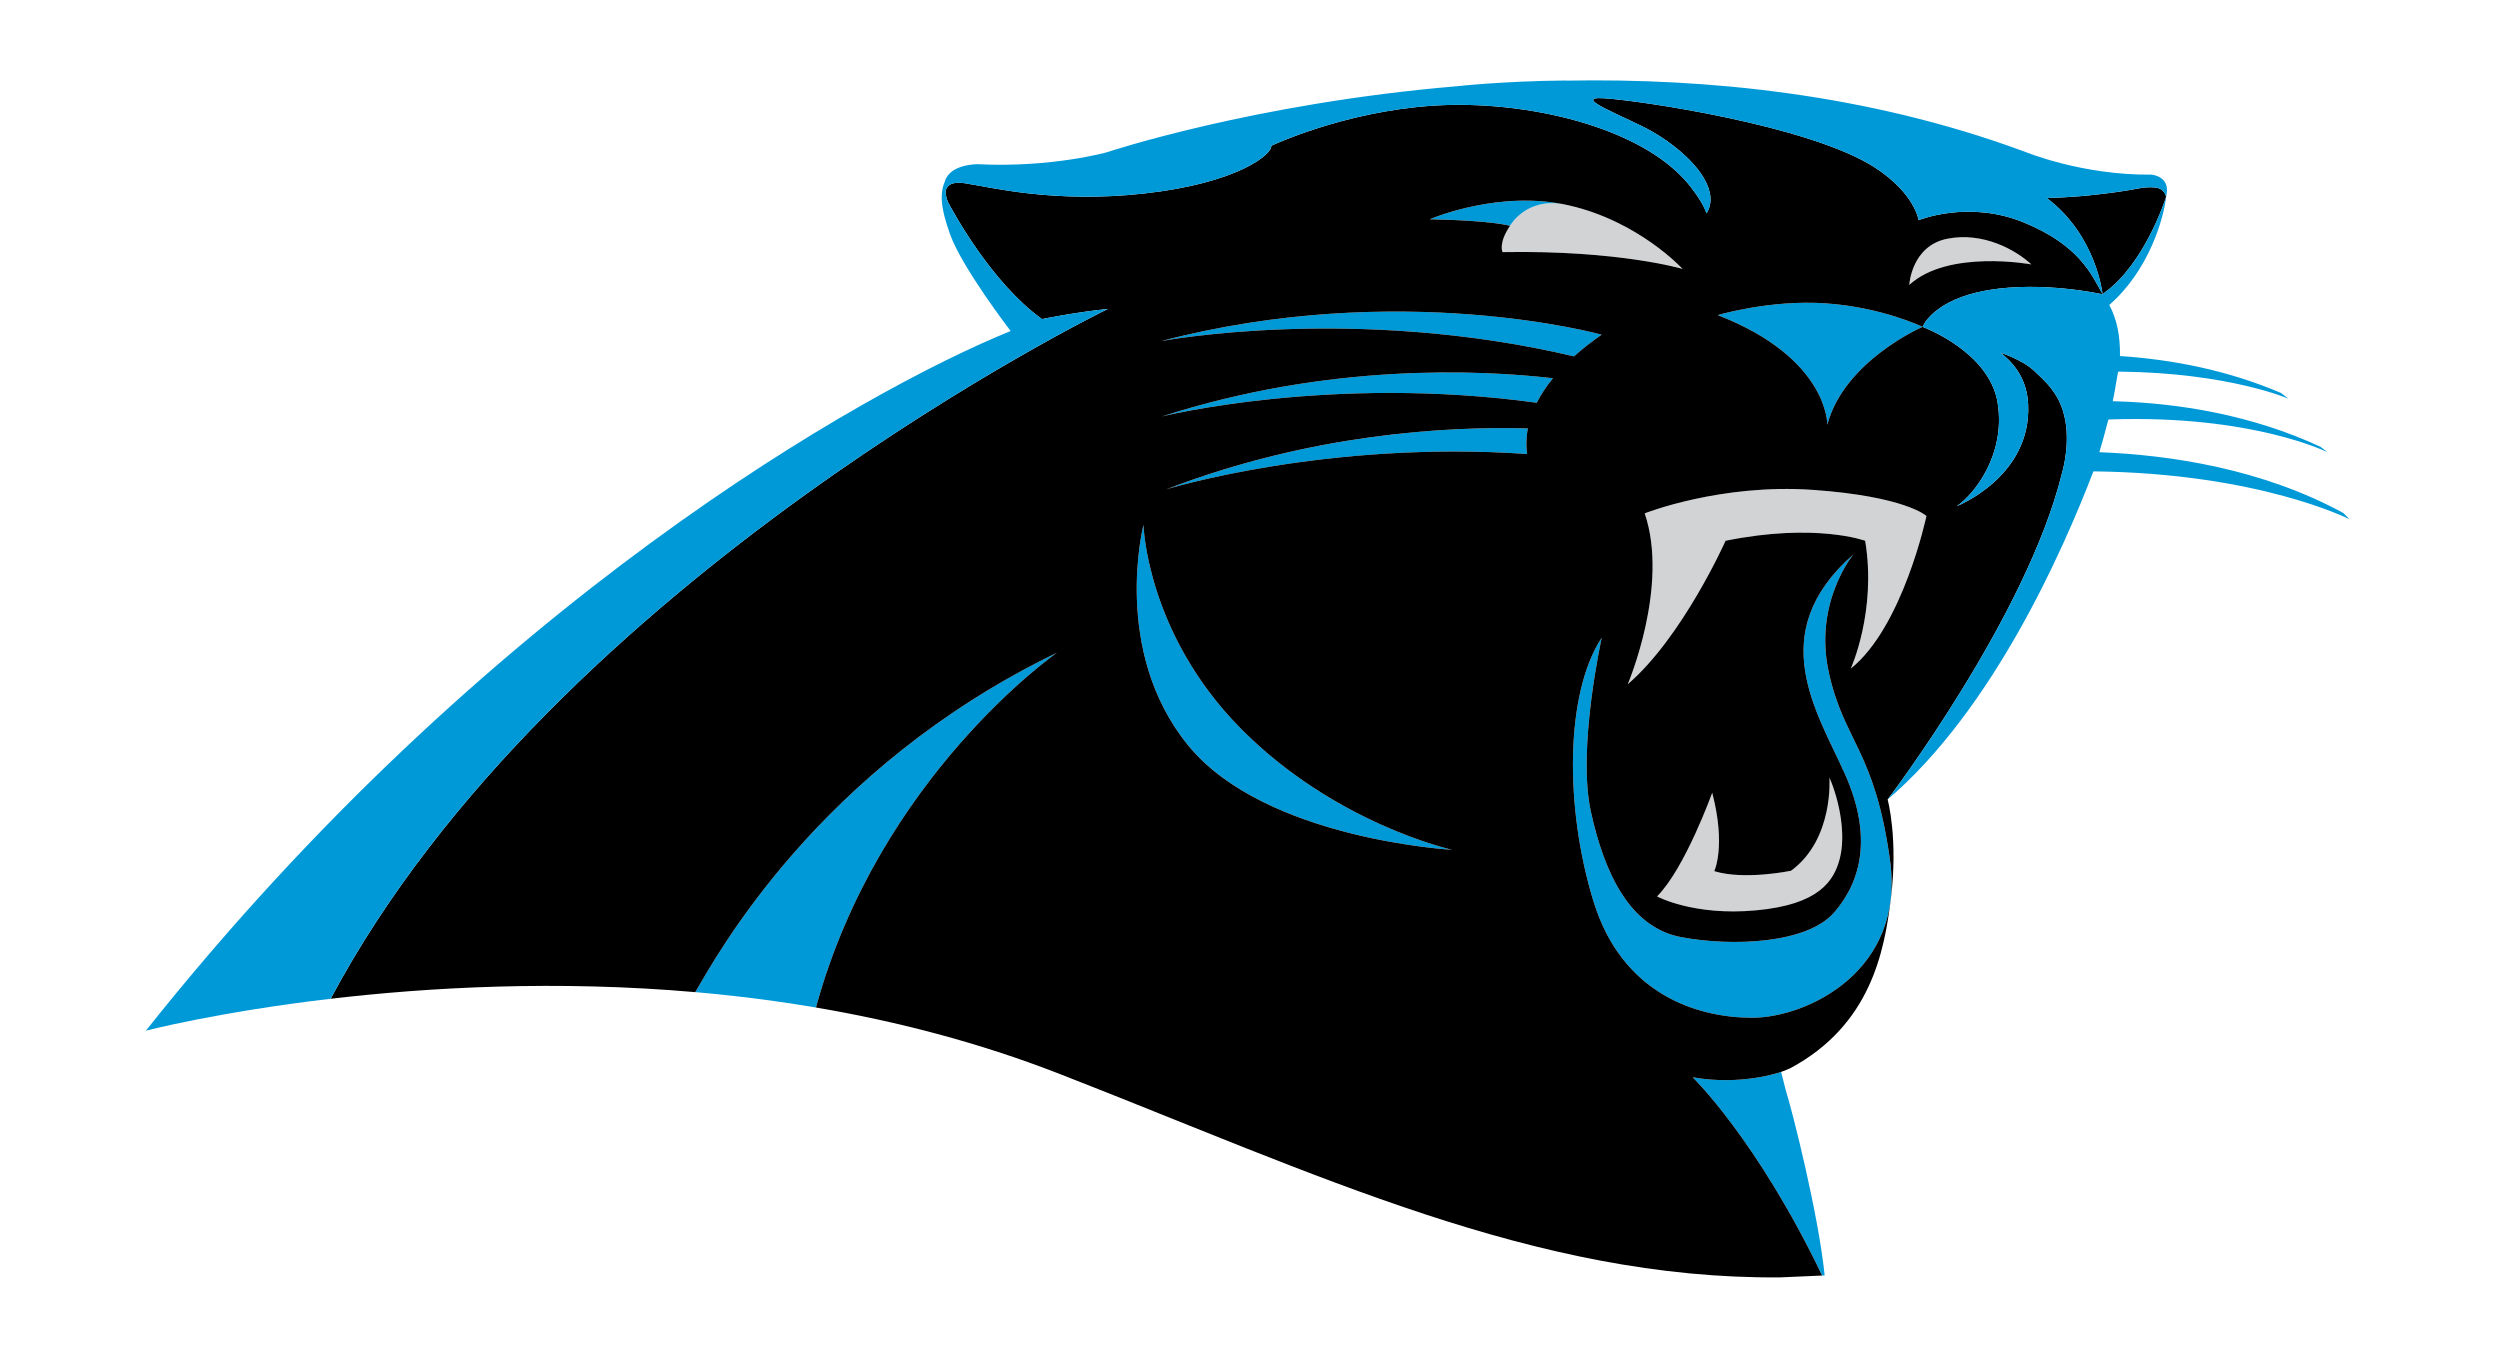 <?xml version="1.0" encoding="utf-8"?>
<!-- Generator: Adobe Illustrator 16.0.0, SVG Export Plug-In . SVG Version: 6.00 Build 0)  -->
<!DOCTYPE svg PUBLIC "-//W3C//DTD SVG 1.1//EN" "http://www.w3.org/Graphics/SVG/1.1/DTD/svg11.dtd">
<svg version="1.1"
	 id="svg2" xmlns:dc="http://purl.org/dc/elements/1.1/" xmlns:cc="http://creativecommons.org/ns#" xmlns:rdf="http://www.w3.org/1999/02/22-rdf-syntax-ns#" xmlns:svg="http://www.w3.org/2000/svg" xmlns:sodipodi="http://sodipodi.sourceforge.net/DTD/sodipodi-0.dtd" xmlns:inkscape="http://www.inkscape.org/namespaces/inkscape" sodipodi:docname="carolina_2012_logoslick.pdf" inkscape:version="0.48.2 r9819"
	 xmlns="http://www.w3.org/2000/svg" xmlns:xlink="http://www.w3.org/1999/xlink" x="0px" y="0px" width="368.179px" height="200px"
	 viewBox="0 0 368.179 200" enable-background="new 0 0 368.179 200" xml:space="preserve">
<sodipodi:namedview  inkscape:cy="11.969538" inkscape:cx="495.13478" inkscape:zoom="0.7639463" fit-margin-left="0" fit-margin-top="0" showgrid="false" guidetolerance="10" gridtolerance="10" objecttolerance="10" borderopacity="1" pagecolor="#ffffff" bordercolor="#666666" id="namedview4" inkscape:current-layer="g422" inkscape:window-maximized="1" inkscape:window-y="24" inkscape:window-x="65" fit-margin-bottom="0" fit-margin-right="0" inkscape:window-height="876" inkscape:window-width="1535" inkscape:pageshadow="2" inkscape:pageopacity="0">
	</sodipodi:namedview>
<path d="M318.716,29.822c0.071-0.174,0.131-0.335,0.181-0.489c0.042-0.136,0.078-0.268,0.11-0.389
	c-0.003-0.007-0.005-0.015-0.007-0.021c-0.47-1.344-1.407-1.442-3.375-1.288c-2.875,0.548-5.536,0.895-7.769,1.12l0,0
	c-0.124,0.012-0.238,0.023-0.361,0.036c-0.087,0.007-0.177,0.018-0.261,0.023c-0.334,0.033-0.654,0.061-0.966,0.087
	c-0.048,0.004-0.092,0.007-0.137,0.011c-2.883,0.234-4.704,0.244-4.704,0.244c7.362,5.568,8.222,14.189,8.222,14.189l0.376-0.321
	C315.678,38.92,318.716,29.822,318.716,29.822"/>
<path fill="#D1D3D4" d="M242.218,75.604c3.653,10.757-2.496,25.166-2.496,25.166c8.068-6.915,14.405-21.129,14.405-21.129
	c13.255-2.69,20.558,0,20.558,0c1.728,10.373-2.118,18.822-2.118,18.822c7.687-6.145,11.146-22.475,11.146-22.475
	s-3.074-2.879-16.709-3.84C253.359,71.186,242.218,75.604,242.218,75.604"/>
<path fill="#D1D3D4" d="M252.161,116.746c0,0-4.009,11.149-8.122,15.266c0,0,5.317,2.914,14.58,2.057
	c9.258-0.855,11.491-4.285,12.352-7.717c0.855-3.43,0-8.233-1.547-11.834c0,0,0.687,9.089-5.66,13.722c0,0-6.84,1.43-11.299,0.06
	C252.464,128.299,254.219,124.639,252.161,116.746"/>
<path fill="#D1D3D4" d="M230.329,30.093c0.094,0.02,0.188,0.038,0.284,0.059C230.519,30.131,230.422,30.112,230.329,30.093
	c-5.589-1.062-7.945,3.158-7.945,3.158c-1.771,2.622-1.098,3.877-1.098,3.877c17.227-0.302,26.515,2.479,26.515,2.479
	s-6.415-7.014-16.765-9.368L230.329,30.093z"/>
<path fill="#D1D3D4" d="M299.162,38.939c-2.268-2.112-7.102-4.835-12.391-3.778c-5.287,1.062-5.594,6.8-5.594,6.8
	C286.919,36.675,299.162,38.939,299.162,38.939"/>
<path fill="#0099D8" d="M170.95,50.249c0,0,28.387-5.435,60.859,2.235c1.167-1.048,2.512-2.113,4.067-3.196
	C235.876,49.288,206.104,41.028,170.95,50.249"/>
<path fill="#0099D8" d="M171.103,61.337c0,0,24.883-6.203,55.22-2.019c0.577-1.15,1.359-2.362,2.384-3.617
	C217.76,54.446,195.535,53.464,171.103,61.337"/>
<path fill="#0099D8" d="M171.735,72.072c0,0,23.512-7.262,53.161-5.212c-0.143-1.06-0.156-2.33,0.118-3.764
	C213.127,62.775,193.115,63.855,171.735,72.072"/>
<path fill="#0099D8" d="M102.392,146.11h0.012c0.023,0.005,0.07,0.01,0.141,0.017c0.515,0.045,2.173,0.198,2.265,0.208
	c0.226,0.021,3.071,0.32,3.096,0.322c4.042,0.453,8.137,1.022,12.263,1.723v-0.002c9.302-34.046,35.474-52.243,35.474-52.243
	C120.242,113.255,105.357,141.128,102.392,146.11"/>
<path fill="#0099D8" d="M269.311,98.95c-2.214-10.271,3.638-17.303,3.638-17.303c-13.299,11.664-5.246,23.34-1.224,32.399
	c4.028,9.06,2.42,15.708-1.608,20.338c-4.026,4.633-15.102,5.033-22.55,3.626c-7.446-1.411-11.274-9.266-13.289-18.525
	c-2.012-9.259,1.612-25.572,1.612-25.572c-5.436,8.259-5.436,25.169-1.21,38.861c4.229,13.689,15.303,17.111,23.355,17.111
	c8.057,0,22.552-6.845,20.314-23.146C276.117,110.44,271.528,109.217,269.311,98.95"/>
<path fill="#0099D8" d="M182.718,107.274c-13.892-14.065-14.313-29.974-14.313-29.974s-4.768,18.549,6.554,32.439
	c11.322,13.896,38.891,15.41,38.891,15.41S196.61,121.339,182.718,107.274"/>
<path fill="#0099D8" d="M252.975,46.405c16.329,6.342,16.137,16.139,16.137,16.139c2.496-9.413,14.024-14.407,14.024-14.407
	s-5.957-2.881-14.216-3.458C260.66,44.101,252.975,46.405,252.975,46.405"/>
<path fill="#0099D8" d="M230.329,30.093c-9.835-1.956-19.278,1.987-19.754,2.188c-0.005,0.002-0.005,0.002-0.01,0.004
	c-0.004,0.002-0.004,0.002-0.009,0.002v0.002c9.063,0.155,11.827,0.96,11.827,0.96S224.74,29.03,230.329,30.093"/>
<path fill="#0099D8" d="M262.306,157.86l-0.002,0.005c-0.105,0.036-5.88,2.072-13.031,0.786c0,0,9.458,9.151,19.063,29.169
	c0.005,0.009,0.01,0.021,0.014,0.031l0.371-0.027c-0.927-9.123-4.82-24.405-5.717-27.228L262.306,157.86z"/>
<path d="M304.173,61.996c-0.191-1.096-0.498-2.028-0.878-2.839c-0.005,0-0.312-0.773-1.238-1.983
	c-0.798-1.012-1.686-1.806-2.495-2.57c-1.769-1.668-4.951-2.66-4.951-2.66s-0.004,0-0.004-0.002
	c2.214,1.685,3.911,4.102,4.085,7.582c0.513,10.708-10.537,15.03-10.537,15.03c2.59-1.732,7.252-7.603,6.044-15.207
	c-1.21-7.6-11.061-11.21-11.061-11.21s-11.53,4.995-14.026,14.408c0,0,0.192-9.797-16.137-16.139c0,0,7.682-2.307,15.945-1.729
	c8.261,0.576,14.218,3.459,14.218,3.459s1.525-4.026,9.634-5.403c8.107-1.375,16.878,0.608,16.878,0.608
	c-1.621-2.956-3.486-7.265-11.635-10.596c-8.151-3.329-15.458-0.315-15.458-0.315s-0.533-3.934-6.454-7.767
	c-9.626-6.226-35.084-9.937-39.991-10.199c-4.907-0.262,3.675,2.898,7.117,4.859c3.907,2.228,8.286,6.011,8.659,9.6
	c0.096,0.962-0.131,1.806-0.565,2.504c-0.343-1.005-1.068-2.284-2.343-3.918c-6.968-8.959-24.666-12.831-37.938-11.945
	c-13.273,0.883-23.815,5.906-23.815,5.906c0.148,1.225-4.9,5.507-18.817,7.039c-13.264,1.455-22.622-0.97-25.991-1.466
	c-0.087-0.023-0.174-0.042-0.256-0.049c-1.366-0.173-2.389-0.107-2.817,0.874c-0.019,0.042-0.033,0.089-0.047,0.136
	c-0.01,0.058-0.019,0.119-0.028,0.178c-0.059,0.684,0.36,1.63,0.36,1.63c-0.077-0.147-0.142-0.272-0.194-0.371
	c0.947,1.815,6.591,12.213,14.023,17.554c0,0,4.444-0.941,9.717-1.506c0,0-81.473,39.648-114.481,101.602
	c14.384-1.684,33.305-2.772,53.85-0.963c-0.071-0.007-0.118-0.012-0.141-0.014h-0.013c2.966-4.985,17.851-32.858,53.253-49.978
	c0,0-26.175,18.194-35.477,52.242c11.834,2.013,23.922,5.127,35.757,9.731c38.05,14.831,70.122,30.333,106.274,30.013l6.149-0.271
	c-0.005-0.009-0.009-0.018-0.014-0.031c-9.602-20.016-19.059-29.169-19.059-29.169c7.148,1.286,12.923-0.75,13.028-0.786
	c0.544-0.197,1.009-0.39,1.396-0.567c11.82-6.376,13.799-17.163,14.767-24.896c1.114-8.938-0.473-14.659-0.473-14.659
	s20.465-26.867,25.665-48.011C303.659,69.732,304.86,65.909,304.173,61.996 M286.771,35.163c5.291-1.057,10.123,1.663,12.391,3.778
	c0,0-12.242-2.267-17.981,3.022C281.18,41.963,281.484,36.221,286.771,35.163 M210.556,32.291c0.005,0,0.005,0,0.009-0.002
	c0.005-0.002,0.005-0.002,0.01-0.004c0.489-0.207,10.372-4.341,20.459-2.045c10.35,2.356,16.769,9.371,16.769,9.371
	s-9.29-2.783-26.517-2.481c0,0-0.673-1.256,1.098-3.875c0,0-2.759-0.805-11.827-0.96V32.291z M235.878,49.288
	c-1.558,1.082-2.905,2.148-4.072,3.195c-32.469-7.669-60.856-2.234-60.856-2.234C206.104,41.028,235.878,49.288,235.878,49.288
	 M174.958,109.745c-11.32-13.893-6.555-32.444-6.555-32.444s0.422,15.909,14.313,29.974c13.893,14.064,31.136,17.876,31.136,17.876
	S186.279,123.636,174.958,109.745 M224.896,66.862c-29.649-2.052-53.161,5.21-53.161,5.21c21.38-8.218,41.393-9.298,53.275-8.977
	C224.74,64.529,224.751,65.798,224.896,66.862 M226.321,59.316c-30.335-4.181-55.218,2.022-55.218,2.022
	c24.432-7.873,46.656-6.892,57.604-5.637C227.684,56.958,226.902,58.167,226.321,59.316 M278.352,126.738
	c2.233,16.302-12.26,23.146-20.314,23.146s-19.13-3.422-23.355-17.111c-4.229-13.692-4.229-30.601,1.208-38.861
	c0,0-3.624,16.313-1.61,25.572c2.013,9.26,5.838,17.114,13.287,18.525c7.451,1.407,18.521,1.007,22.552-3.626
	c4.024-4.63,5.633-11.278,1.608-20.338c-4.026-9.06-12.077-20.735,1.224-32.399c0,0-5.856,7.032-3.637,17.303
	C271.528,109.217,276.117,110.44,278.352,126.738 M263.763,128.239c6.347-4.631,5.66-13.725,5.66-13.725
	c1.547,3.604,2.402,8.407,1.547,11.839c-0.86,3.428-3.094,6.859-12.352,7.715c-9.263,0.855-14.58-2.055-14.58-2.055
	c4.118-4.118,8.122-15.266,8.122-15.266c2.059,7.893,0.302,11.551,0.302,11.551C256.923,129.667,263.763,128.239,263.763,128.239
	 M272.567,98.464c0,0,3.846-8.451,2.118-18.825c0,0-7.303-2.687-20.558,0c0,0-6.337,14.214-14.407,21.13
	c0,0,6.149-14.407,2.5-25.165c0,0,11.139-4.417,24.778-3.458c13.64,0.96,16.714,3.842,16.714,3.842S280.253,92.32,272.567,98.464"/>
<path fill="#0099D8" d="M345.115,75.558c-11.965-6.529-25.536-8.558-35.94-8.961h-0.06h0.06c0.392-1.319,0.867-2.996,1.327-4.804
	c0.233-0.015,0.394-0.026,0.394-0.026c20.859-0.684,31.886,4.835,31.886,4.835l-1.048-0.808
	c-10.166-4.712-20.909-6.429-30.209-6.694h-0.377c0.324-1.445,0.736-4.38,0.823-4.375l0.215,0.007
	c16.049,0.168,24.801,3.973,24.801,3.973l-1.052-0.829c-7.959-3.396-16.102-4.934-23.722-5.441c0.046-2.968-0.453-5.414-1.576-7.526
	c5.884-5.107,8.06-12.887,8.371-15.958v-0.005c0-0.003,0-0.005,0-0.008c0.025-0.101,0.077-0.381,0.087-0.44
	c0.009-0.061,0.014-0.119,0.019-0.175c0.014-0.107,0.018-0.208,0.018-0.304c0-0.055,0-0.109-0.002-0.158
	c-0.005-0.094-0.016-0.179-0.025-0.266c-0.009-0.047-0.014-0.092-0.022-0.136c-0.023-0.08-0.044-0.159-0.069-0.232
	c-0.014-0.037-0.027-0.079-0.041-0.114c-0.029-0.072-0.063-0.138-0.096-0.201c-0.021-0.036-0.039-0.069-0.06-0.099
	c-0.036-0.061-0.078-0.115-0.119-0.174c-0.027-0.023-0.048-0.054-0.068-0.081c-0.046-0.049-0.094-0.096-0.142-0.143
	c-0.027-0.021-0.051-0.047-0.078-0.066c-0.053-0.042-0.105-0.081-0.158-0.121c-0.024-0.017-0.048-0.036-0.075-0.052
	c-0.055-0.035-0.112-0.066-0.165-0.096c-0.029-0.014-0.055-0.029-0.077-0.045c-0.058-0.026-0.114-0.051-0.172-0.073
	c-0.021-0.011-0.048-0.022-0.073-0.032c-0.053-0.022-0.107-0.04-0.162-0.059c-0.023-0.008-0.046-0.017-0.066-0.021
	c-0.055-0.016-0.104-0.031-0.155-0.042c-0.017-0.007-0.039-0.011-0.053-0.014c-0.053-0.014-0.097-0.021-0.14-0.031
	c-0.014-0.002-0.03-0.007-0.044-0.009c-0.041-0.007-0.075-0.014-0.109-0.016c-0.01,0-0.023-0.002-0.027-0.004
	c-0.083-0.013-0.128-0.015-0.128-0.015c-10.16,0.113-18.513-3.34-18.513-3.34c-0.227-0.084-0.457-0.161-0.682-0.246
	c-22.604-8.269-46.061-10.638-66.952-10.258l-0.004-0.02c-9.327,0.084-16.143,0.849-16.143,0.849
	c-29.987,2.535-51.486,9.717-51.486,9.717s-8.162,2.305-19.032,1.764c0,0-4.035-0.07-4.833,2.495
	c-0.684,1.636-0.775,3.585,0.764,7.848c1.771,4.913,8.859,14.149,8.914,14.222C127.39,57.458,71.531,88.791,21.485,151.789
	c0,0,10.575-2.75,27.208-4.699l0,0c33.009-61.954,114.48-101.602,114.48-101.602c-5.271,0.564-9.715,1.505-9.715,1.505
	c-7.433-5.341-13.077-15.737-14.022-17.55c0.051,0.098,0.117,0.222,0.194,0.37c0,0-0.42-0.948-0.361-1.632
	c0.006-0.061,0.015-0.12,0.028-0.179c0.012-0.047,0.029-0.094,0.047-0.136c0.427-0.981,1.453-1.047,2.819-0.873
	c0.079,0.007,0.166,0.025,0.255,0.049c3.369,0.497,12.728,2.923,25.992,1.466c13.917-1.533,18.965-5.812,18.816-7.041
	c0,0,10.542-5.02,23.815-5.903c13.272-0.888,30.969,2.985,37.937,11.943c1.279,1.636,2.002,2.917,2.345,3.919
	c0.435-0.695,0.661-1.539,0.565-2.504c-0.373-3.588-4.752-7.372-8.659-9.601c-3.442-1.96-12.024-5.121-7.114-4.857
	c4.904,0.262,30.362,3.972,39.986,10.199c5.926,3.832,6.456,7.766,6.456,7.766s7.307-3.01,15.453,0.316
	c8.153,3.332,10.019,7.64,11.64,10.597c0,0-0.859-8.621-8.222-14.189c0,0,1.821-0.009,4.704-0.244
	c0.043-0.005,0.087-0.007,0.137-0.012c0.312-0.026,0.632-0.055,0.968-0.087c0.085-0.004,0.174-0.016,0.259-0.024
	c0.123-0.011,0.24-0.023,0.366-0.034h-0.005c2.232-0.225,4.891-0.572,7.767-1.12c1.97-0.156,2.907-0.058,3.374,1.288
	c0.005,0.007,0.005,0.014,0.01,0.021c-0.032,0.122-0.068,0.254-0.11,0.389c-0.053,0.156-0.109,0.319-0.183,0.493
	c0,0-3.038,9.098-8.688,13.198l-0.376,0.321c0,0-8.771-1.985-16.876-0.61c-8.11,1.38-9.638,5.405-9.638,5.405
	s9.853,3.612,11.062,11.212c1.208,7.601-3.456,13.474-6.044,15.203c0,0,11.052-4.323,10.533-15.03
	c-0.17-3.479-1.867-5.896-4.081-7.578c0,0.002,0.004,0.002,0.004,0.002s3.18,0.988,4.951,2.656c0.81,0.764,1.699,1.558,2.495,2.57
	c0.927,1.213,1.233,1.987,1.238,1.987c0.38,0.807,0.687,1.74,0.878,2.836c0.687,3.915-0.512,7.735-0.512,7.735
	c-5.205,21.145-25.668,48.012-25.668,48.012c0.004-0.005,0.004-0.007,0.009-0.009c15.472-13.2,25.782-36.55,30.298-48.314
	c24.392,0.264,37.72,7.055,37.72,7.055L345.115,75.558z"/>
</svg>
